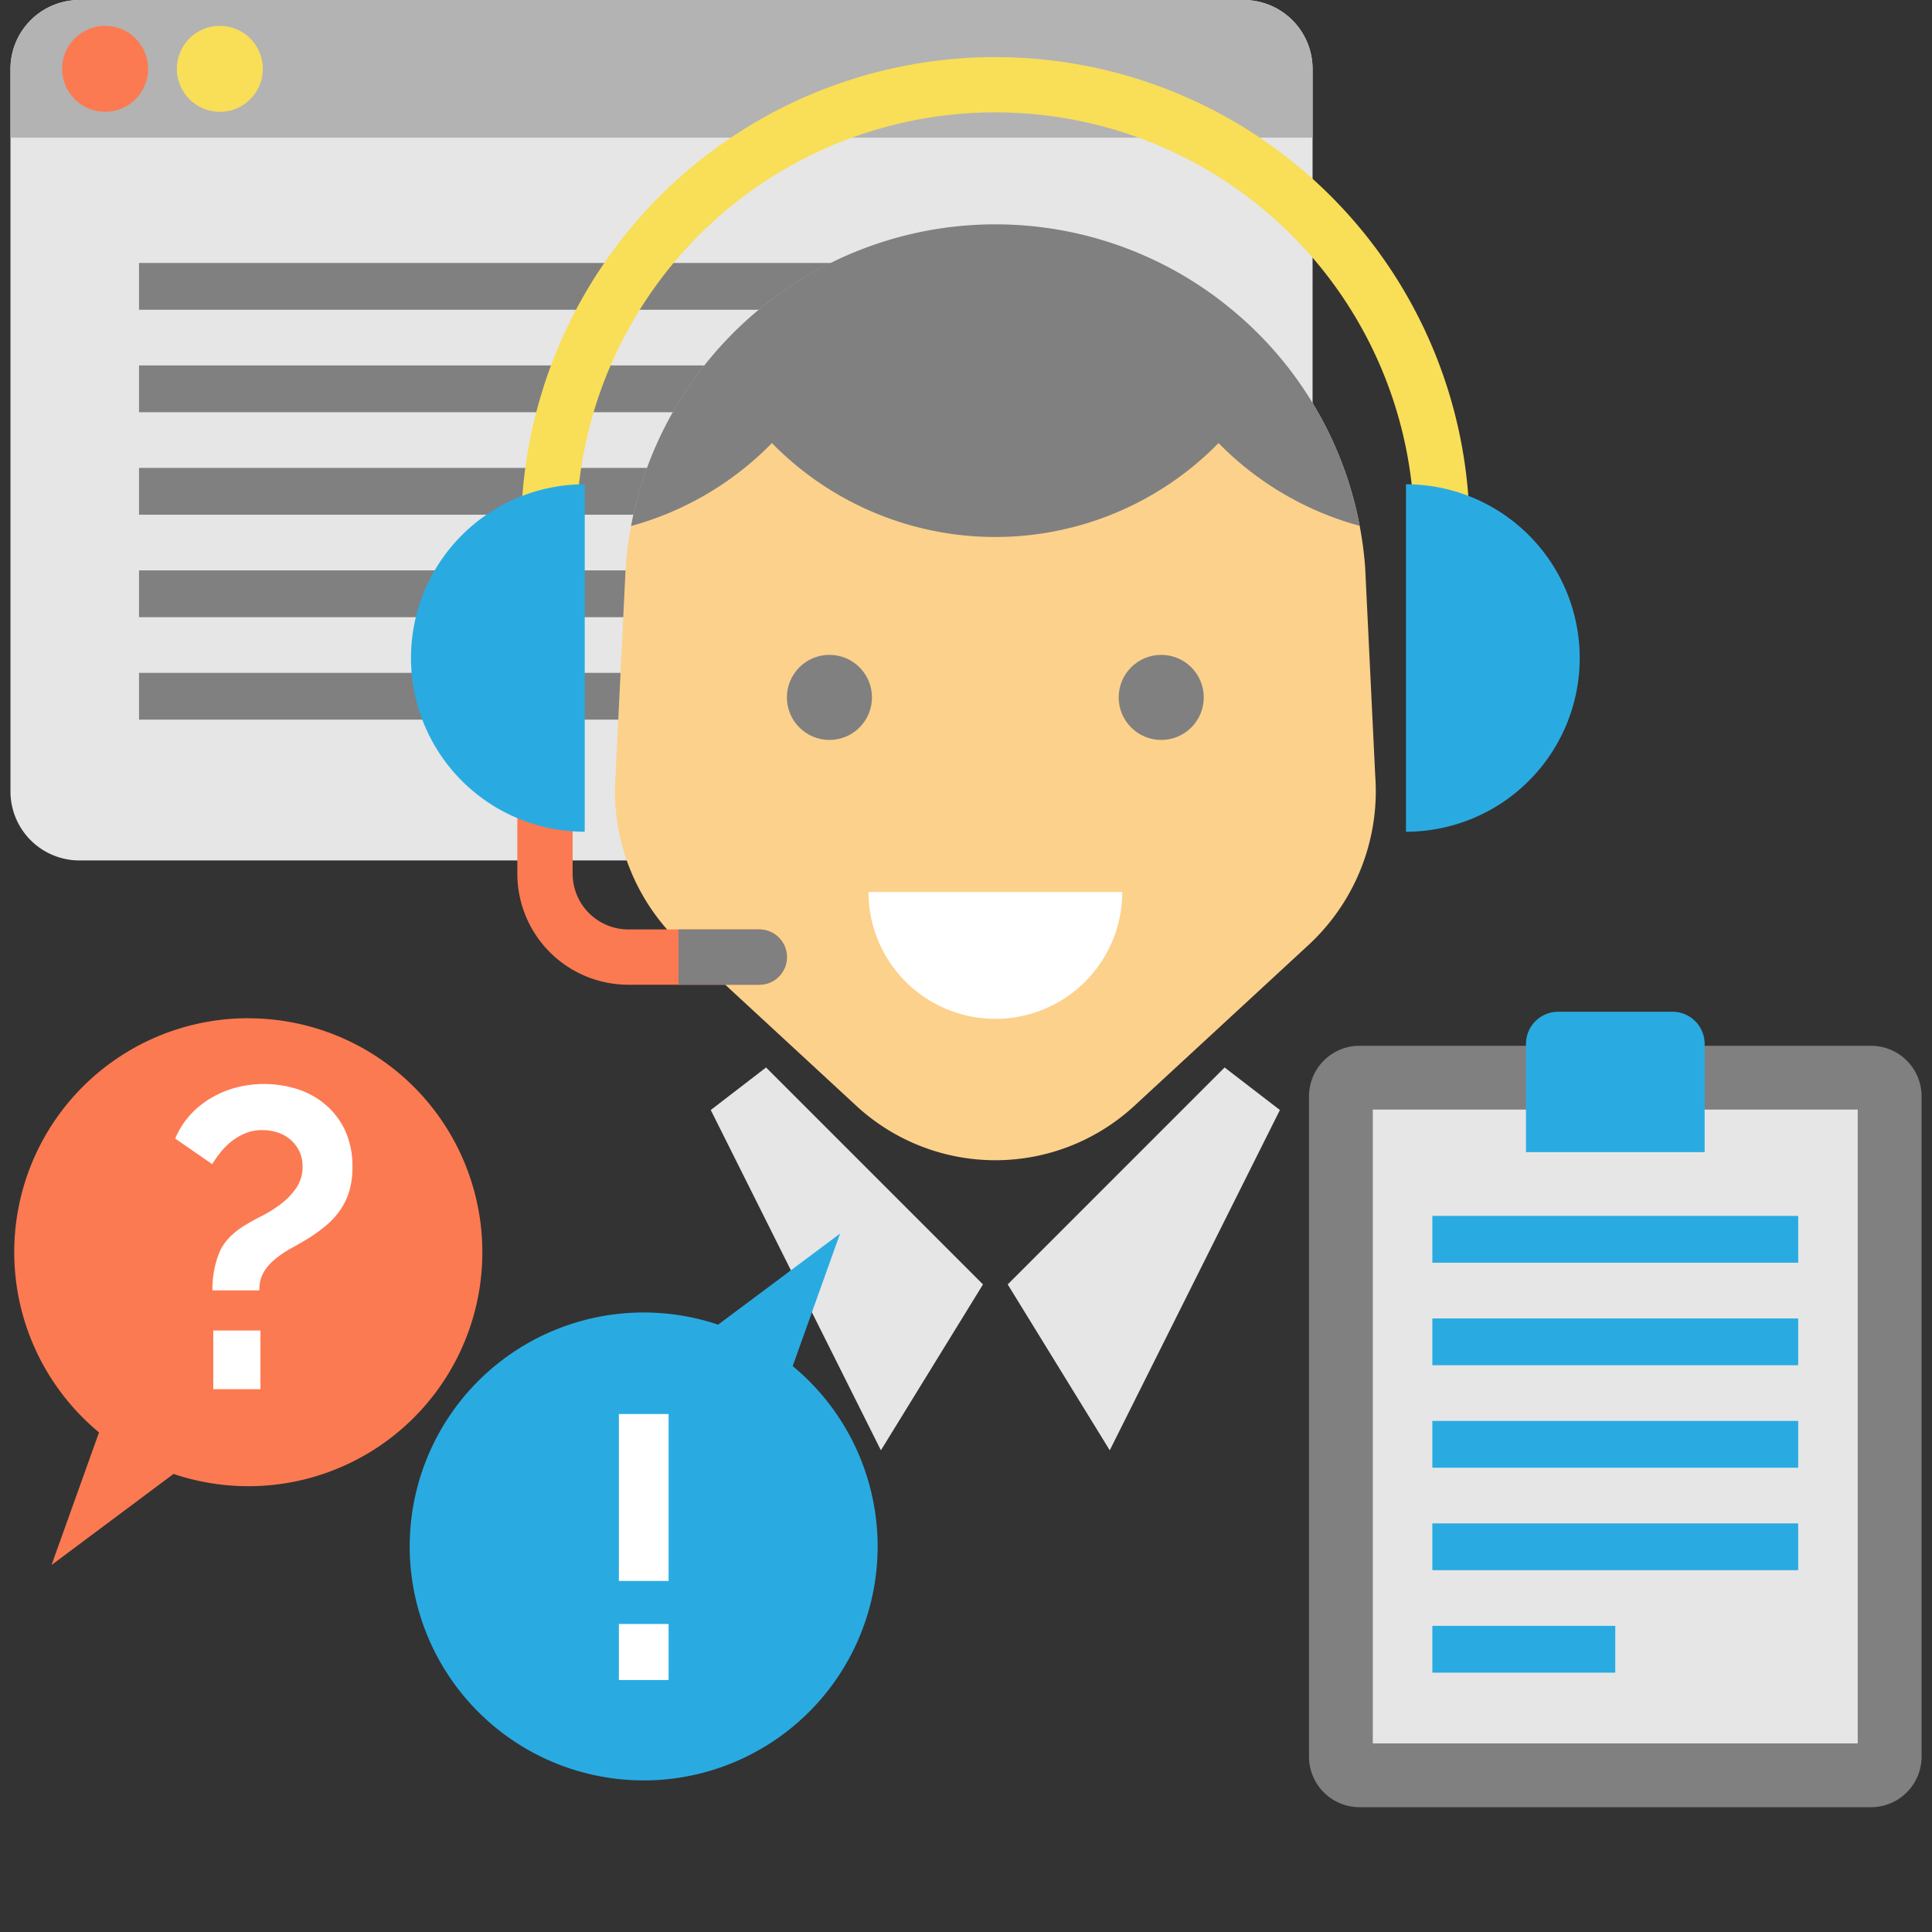 <svg id="Layer_1" data-name="Layer 1" xmlns="http://www.w3.org/2000/svg" viewBox="0 0 454.19 454.19"><rect x="0" y="0" width="454.19" height="454.19" fill="#333333" stroke="none"/><title>Artboard ۱</title><path d="M308.57,16.23V186.06a16.21,16.21,0,0,1-16.22,16.22H18.68A16.22,16.22,0,0,1,2.46,186.05V16.23A16.22,16.22,0,0,1,18.68,0H292.35a16.21,16.21,0,0,1,16.22,16.22Z" fill="#e6e6e6"/><path d="M308.57,16.22V32.36H2.46V16.22A16.22,16.22,0,0,1,18.68,0H292.34A16.22,16.22,0,0,1,308.57,16.22Z" fill="#b3b3b3"/><circle cx="24.71" cy="16.18" r="10.11" fill="#fc7a51"/><circle cx="51.68" cy="16.18" r="10.11" fill="#f9de58"/><rect x="32.68" y="61.82" width="235" height="11" fill="gray"/><rect x="32.68" y="85.91" width="235" height="11" fill="gray"/><rect x="32.68" y="110" width="235" height="11" fill="gray"/><rect x="32.68" y="134.09" width="235" height="11" fill="gray"/><rect x="32.68" y="158.18" width="235" height="11" fill="gray"/><path d="M307.57,222.2,266.64,260a48.15,48.15,0,0,1-65.29,0L160.43,222.2a49.26,49.26,0,0,1-15.72-39.89l2.38-49a85.71,85.71,0,0,1,1.28-9.7A87.2,87.2,0,0,1,293.27,76a88.46,88.46,0,0,1,7.38,7.74,86.72,86.72,0,0,1,19,39.92,85.71,85.71,0,0,1,1.28,9.7l2.37,49A49.26,49.26,0,0,1,307.57,222.2Z" fill="#fcd18b"/><path d="M263.83,209.69a29.83,29.83,0,1,1-59.66,0Z" fill="#fff"/><path d="M345.49,124.92h-13a98.49,98.49,0,1,0-197,0h-13a111.49,111.49,0,1,1,223,0Z" fill="#f9de58"/><path d="M319.63,123.61a86.72,86.72,0,0,0-19-39.92A88.45,88.45,0,0,0,293.27,76q-1.57-1.45-3.21-2.82l-.67-.54c-.89-.74-1.8-1.46-2.72-2.16l-.17-.14h0a87.11,87.11,0,0,0-105,0h0l-.06.05q-1.81,1.37-3.55,2.83l-.34.28q-1.66,1.41-3.25,2.91l-.38.36q-1.6,1.52-3.12,3.13l-.28.29q-1.63,1.73-3.17,3.56a86.73,86.73,0,0,0-19,39.91,73.37,73.37,0,0,0,33.12-19.5,73.46,73.46,0,0,0,105,0A73.36,73.36,0,0,0,319.63,123.61Z" fill="gray"/><circle cx="194.99" cy="163.95" r="10" fill="gray"/><circle cx="272.99" cy="163.95" r="10" fill="gray"/><polygon points="180.09 250.95 231.09 301.95 207.09 340.95 167.09 260.95 180.09 250.95" fill="#e6e6e6"/><polygon points="287.89 250.95 236.9 301.95 260.89 340.95 300.89 260.95 287.89 250.95" fill="#e6e6e6"/><path d="M185,225a6.49,6.49,0,0,1-6.5,6.5H147.73a26.11,26.11,0,0,1-26.11-26.11V188h13v17.39a13.11,13.11,0,0,0,13.11,13.11h30.73A6.5,6.5,0,0,1,185,225Z" fill="#fc7a51"/><path d="M137.46,113.85a40.84,40.84,0,0,0,0,81.68" fill="#29abe2"/><path d="M330.53,113.85a40.84,40.84,0,0,1,0,81.68" fill="#29abe2"/><path d="M185,225a6.49,6.49,0,0,1-6.5,6.5h-19v-13h19A6.5,6.5,0,0,1,185,225Z" fill="gray"/><path d="M439.85,424.85H319.62A11.89,11.89,0,0,1,307.73,413V257.74a11.89,11.89,0,0,1,11.89-11.89H439.85a11.89,11.89,0,0,1,11.89,11.89V413A11.89,11.89,0,0,1,439.85,424.85Z" fill="gray"/><rect x="322.73" y="260.85" width="114" height="149" fill="#e6e6e6"/><path d="M393.16,237.85H366.31a7.57,7.57,0,0,0-7.57,7.57v25.43h42V245.43A7.57,7.57,0,0,0,393.16,237.85Z" fill="#29abe2"/><rect x="336.73" y="285.85" width="86" height="11" fill="#29abe2"/><rect x="336.73" y="309.95" width="86" height="11" fill="#29abe2"/><rect x="336.73" y="334.04" width="86" height="11" fill="#29abe2"/><rect x="336.73" y="358.13" width="86" height="11" fill="#29abe2"/><rect x="336.73" y="382.22" width="43" height="11" fill="#29abe2"/><path d="M58.28,239.37a55,55,0,0,0-35,97.37L12.12,367.91,40.8,346.5v0a55,55,0,1,0,17.5-107.11Z" fill="#fc7a51"/><path d="M49.94,303.3a23,23,0,0,1,1.6-8.79q1.6-3.9,6.59-6.79,1.5-.9,3.7-2a30.08,30.08,0,0,0,4.3-2.75,15.76,15.76,0,0,0,3.55-3.75,8.64,8.64,0,0,0,1.45-4.95,8.18,8.18,0,0,0-.8-3.7,8.45,8.45,0,0,0-2.1-2.7,8.74,8.74,0,0,0-3-1.65,11.81,11.81,0,0,0-3.55-.55,10.31,10.31,0,0,0-4,.75,13.62,13.62,0,0,0-3.25,1.9,16,16,0,0,0-2.6,2.6,28.51,28.51,0,0,0-1.95,2.75l-8.69-6a19.39,19.39,0,0,1,3.45-5.49,21.1,21.1,0,0,1,4.9-4,22.89,22.89,0,0,1,5.94-2.5,25.62,25.62,0,0,1,6.59-.85,26.2,26.2,0,0,1,7.49,1.1,19,19,0,0,1,6.64,3.5A18.14,18.14,0,0,1,81,265.48a20,20,0,0,1,1.85,8.94,19.3,19.3,0,0,1-.75,5.64,15.73,15.73,0,0,1-2.15,4.45,18.75,18.75,0,0,1-3.3,3.6,37.63,37.63,0,0,1-4.3,3.1q-2,1.2-4,2.3A24.09,24.09,0,0,0,64.68,296a11.91,11.91,0,0,0-2.7,3.1,8.12,8.12,0,0,0-1,4.25h-11Zm.2,23.28V312.79H61.23v13.79Z" fill="#fff"/><path d="M186.36,321.12,197.49,290l-28.67,21.41v0a55,55,0,1,0,17.53,9.74Z" fill="#29abe2"/><path d="M145.49,371.66V332.42h11.69v39.24Zm0,23.29V381.78h11.69v13.17Z" fill="#fff"/></svg>
